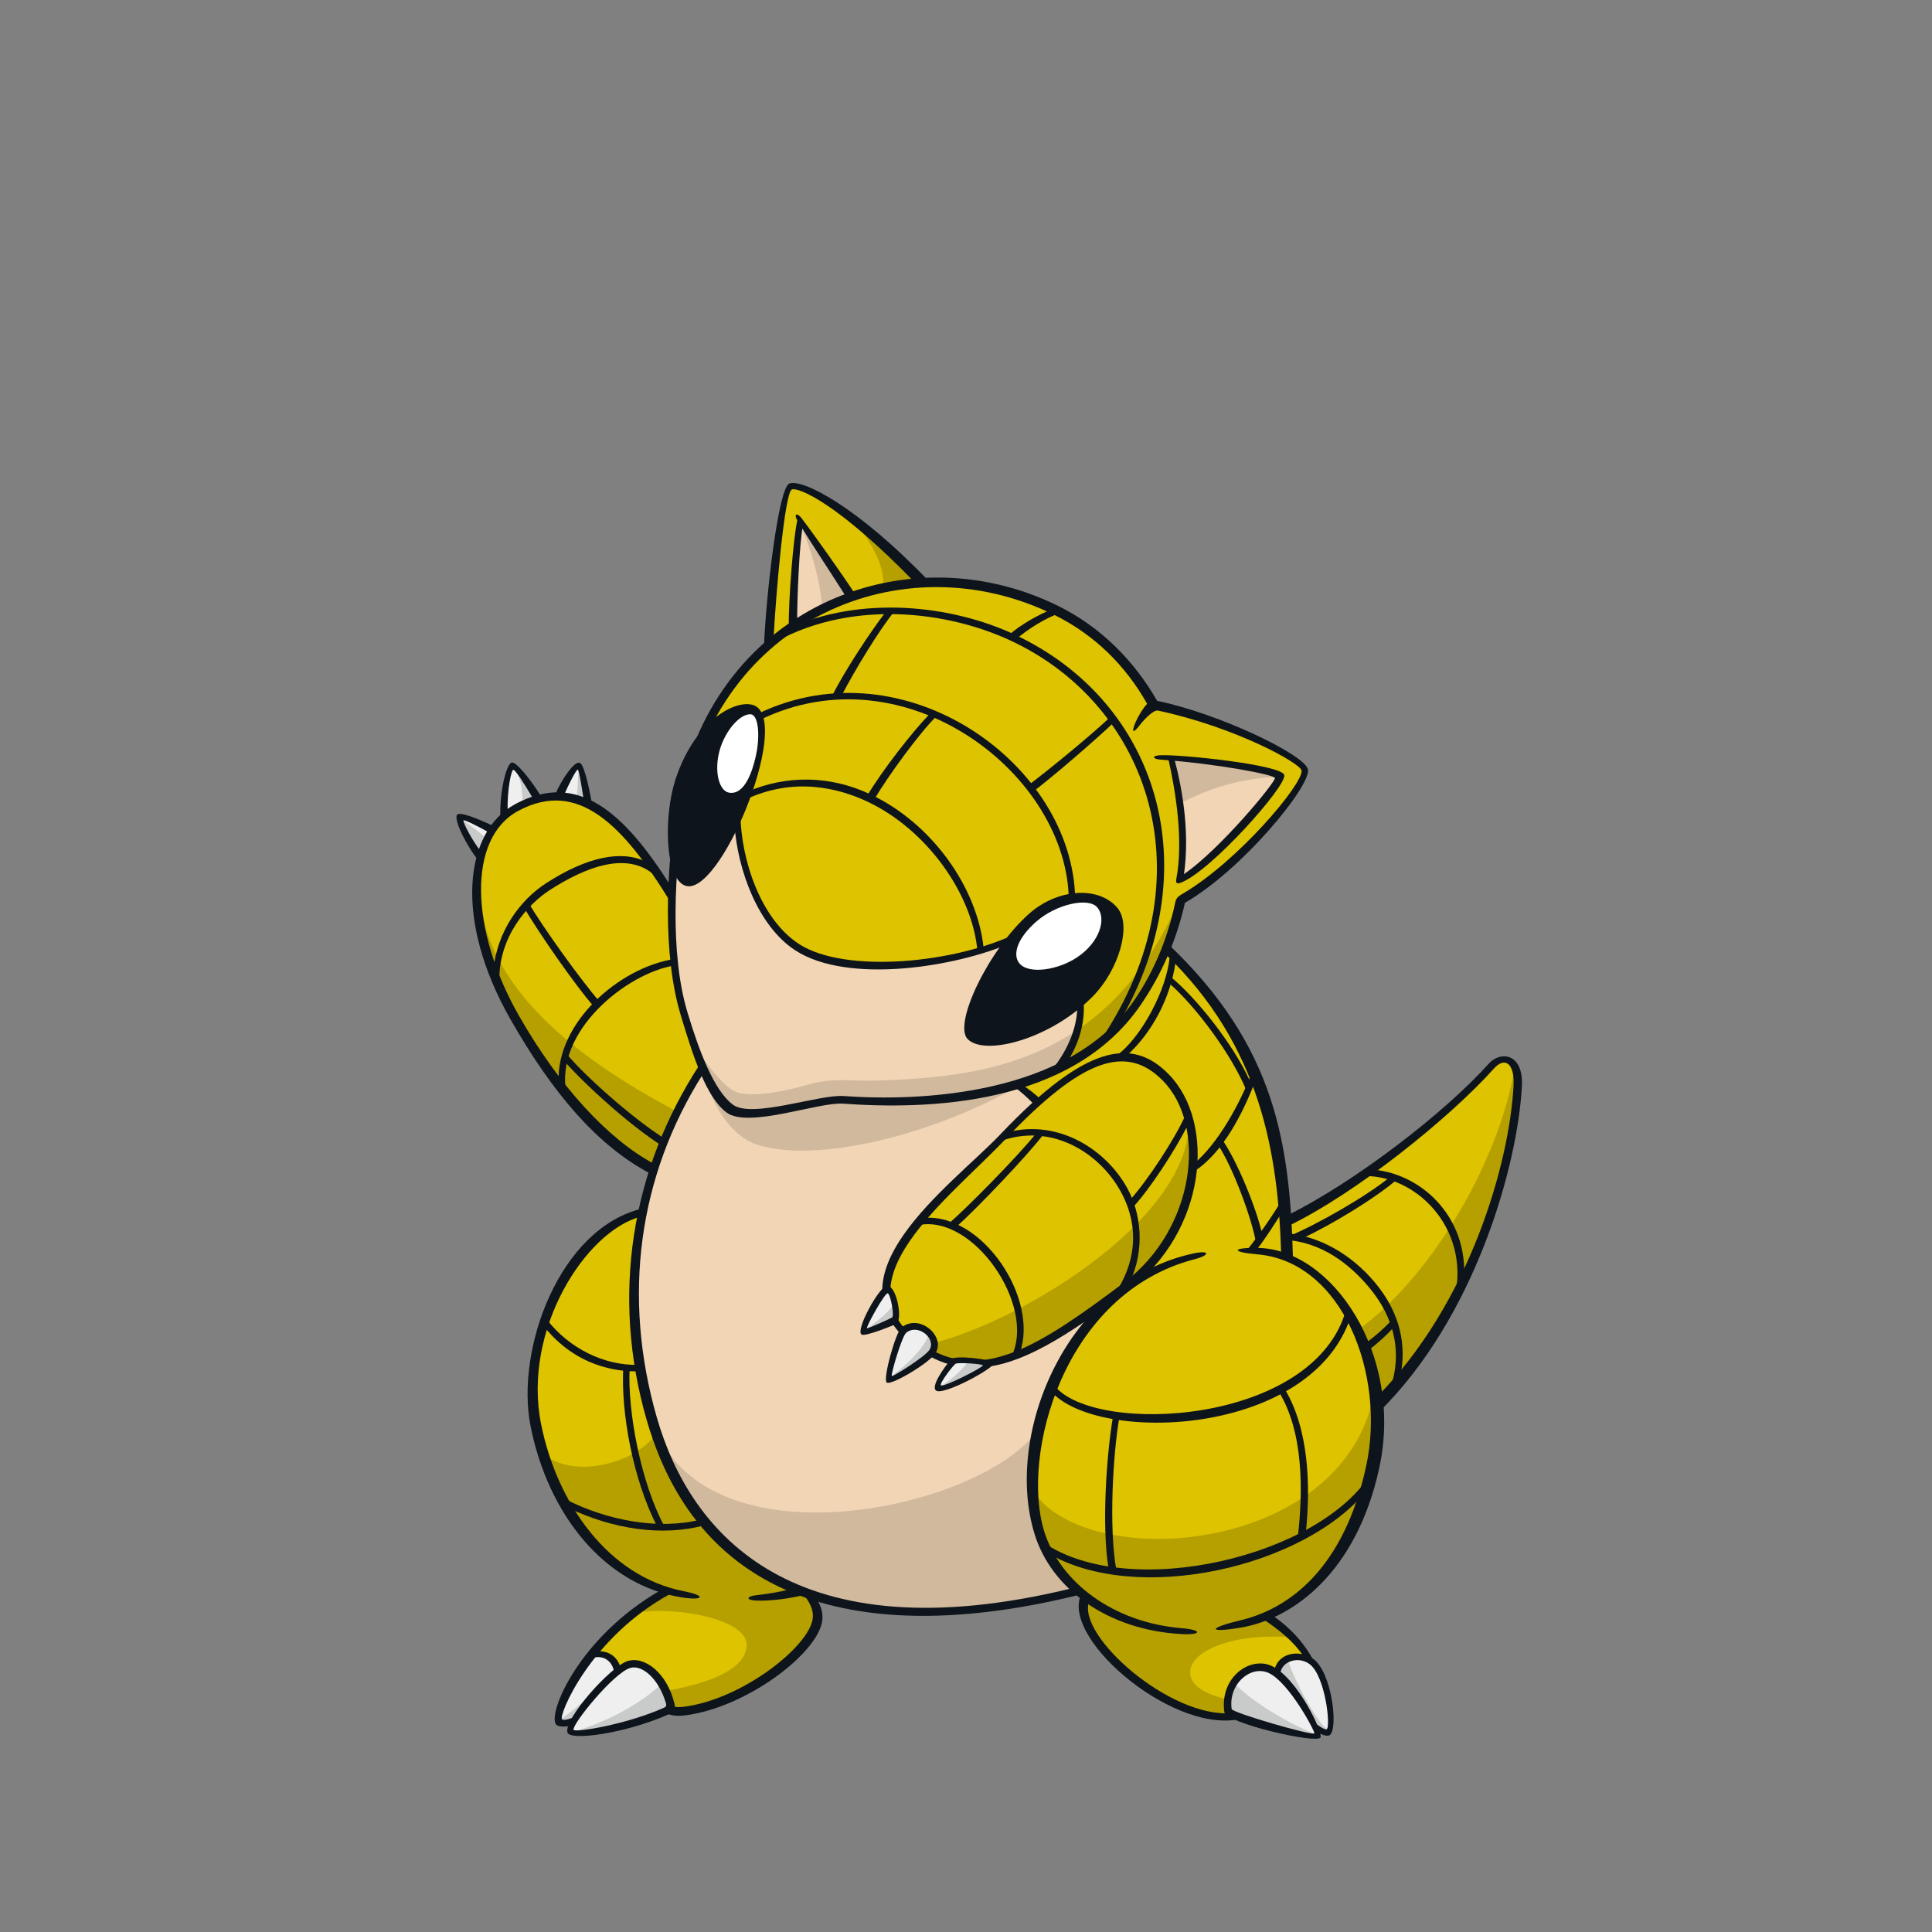 <svg width="800" height="800" viewBox="0 0 800 800" fill="none" xmlns="http://www.w3.org/2000/svg">
<rect x="0" y="0" width="800" height="800" fill="#808080" stroke="none"/>
<g clip-path="url(#clip0_42_60711)">
<path d="M190.221 338.211C190.831 337.398 199.171 341.466 203.834 343.641L198.248 354.172C193.459 348.085 189.61 339.025 190.221 338.211Z" fill="#EFEFEF"/>
<path d="M212.095 317.04C213.409 316.743 219.34 325.818 222.923 331.248L208.528 337.757C208.277 326.491 210.812 317.322 212.079 317.04H212.095Z" fill="#EFEFEF"/>
<path d="M239.462 317.119C241.23 317.76 241.981 325.709 243.546 332.719L231.451 329.605C233.328 324.176 238.054 316.602 239.462 317.119Z" fill="#EFEFEF"/>
<path d="M201.815 347.426L198.247 354.154C194.038 348.819 190.58 341.23 190.205 338.883C193.616 340.792 198.216 344.406 201.815 347.426Z" fill="#C9CACA"/>
<path d="M212.095 317.041C212.033 316.947 212.361 317.072 212.518 317.182C215.851 320.577 219.621 324.692 222.923 331.264L216.492 333.58C216.242 322.314 214.145 319.795 212.095 317.056V317.041Z" fill="#C9CACA"/>
<path d="M239.431 317.119C239.431 317.119 239.446 317.119 239.462 317.119C241.23 317.761 241.981 325.709 243.546 332.719L238.664 331.468C239.133 327.431 239.478 321.985 239.446 317.119H239.431Z" fill="#C9CACA"/>
<path d="M526.195 508.781C555.017 496.748 598.484 462.841 617.636 441.451C622.816 435.677 629.028 438.822 628.449 449.681C626.681 482.822 608.577 547.288 565.704 586.234L526.195 508.781Z" fill="#DDC300"/>
<path d="M627.213 441.748C628.136 443.594 628.637 446.254 628.465 449.697C626.696 482.837 608.593 547.303 565.72 586.249L551.215 557.803C589.284 537.54 621.157 480.991 627.228 441.748H627.213Z" fill="#B5A000"/>
<path d="M221.734 589.237C215.1 556.018 235.738 507.872 268.19 501.488L351.01 658.366L333.266 658.836C336.881 662.747 338.868 666.847 338.274 670.868C336.427 683.464 308.168 705.229 283.086 708.421C279.425 708.891 274.027 707.967 272.165 707.216L241.856 688.956C249.21 678.754 260.507 667.301 276.295 658.616C252.434 651.528 229.73 629.388 221.718 589.237H221.734Z" fill="#DDC300"/>
<path d="M479.833 389.971C526.758 432.844 532.422 477.892 533.22 528.854L453.811 656.785C369.051 679.739 293.319 669.444 269.692 587.421C255.344 537.617 261.336 483.759 294.461 436.427L479.801 389.986L479.833 389.971Z" fill="#DDC300"/>
<path d="M483.197 375.482C507.528 365.64 540.982 325.928 540.293 318.98C539.824 314.255 514.382 301.237 481.695 292.333C479.176 291.645 474.81 294.336 470.617 300.626C481.789 311.877 489.628 350.243 483.197 375.498V375.482Z" fill="#DDC300"/>
<path d="M437.006 252.778C374.793 222.345 295.431 253.639 281.771 334.769C277.359 360.993 276.013 395.808 283.274 419.748C288.296 436.334 293.945 452.905 302.066 459.038C310.828 465.657 337.96 454.594 349.257 455.408C393.883 458.616 445.988 451.559 470.976 415.258C506.229 364.029 496.387 281.804 437.022 252.763L437.006 252.778Z" fill="#DDC300"/>
<path d="M484.871 313.832C499.861 314.693 529.778 319.121 530.31 321.264C530.905 323.658 501.567 359.506 488.376 364.294C492.069 350.368 487.891 326.365 484.855 313.832H484.871Z" fill="#F2D5B5"/>
<path d="M530.31 321.28C530.31 321.28 530.31 321.452 530.279 321.562C512.895 322.203 499.595 326.897 488.642 332.765C487.703 326.741 485.888 318.088 484.855 313.848C499.845 314.708 529.763 319.136 530.295 321.28H530.31Z" fill="#D1B99E"/>
<path d="M302.05 459.053C296.167 454.609 291.598 444.689 287.592 433.251C294.008 442.451 300.72 451.527 306.322 452.653C312.815 453.952 322.97 452.481 335.144 448.976C344.892 446.16 352.637 447.724 362.01 447.458C407.199 446.175 458.646 440.089 488.11 373.166C488.282 373.229 488.47 373.307 488.642 373.369C485.481 388.375 479.567 402.77 470.945 415.288C445.957 451.589 393.852 458.63 349.226 455.438C337.929 454.625 310.797 465.687 302.035 459.069L302.05 459.053Z" fill="#B5A000"/>
<path d="M386.545 246.049C353.17 210.311 331.53 199.89 327.352 201.454C323.174 203.019 317.447 263.526 318.23 274.73L386.56 246.049H386.545Z" fill="#DDC300"/>
<path d="M381.663 240.917L365.781 243.358C366.407 233.657 360.414 223.533 351.933 214.051C360.117 220.247 370.115 229.009 381.663 240.932V240.917Z" fill="#B5A000"/>
<path d="M331.467 215.615C335.379 221.483 348.334 240.338 352.747 247.175C344.125 250.133 335.879 254.217 328.244 259.365C328.165 248.599 329.714 223.314 331.467 215.615Z" fill="#F2D5B5"/>
<path d="M274.089 486.092C247.927 473.95 227.539 446.552 213.065 421.156C193.24 386.357 190.846 346.692 214.035 334.315C240.448 320.233 260.194 340.574 281.709 376.75L339.634 416.102L274.089 486.092Z" fill="#DDC300"/>
<path d="M198.388 363.184C196.698 414.569 254.592 447.365 290.581 465.625L274.089 486.092C247.927 473.949 227.539 446.551 213.065 421.156C197.23 393.367 195.259 372.415 198.388 363.184Z" fill="#B5A000"/>
<path d="M268.19 501.488C235.738 507.872 215.1 556.018 221.734 589.237C230.465 632.987 256.643 655.362 282.758 660.166L351.01 658.366" fill="#DDC300"/>
<path d="M224.816 601.912C236.536 612.145 261.9 607.029 271.914 593.604C281.083 626.635 309.342 651.138 334.221 659.932C337.225 663.515 338.821 667.239 338.289 670.869C336.443 683.465 308.184 705.23 283.102 708.422C279.44 708.891 274.042 707.968 272.18 707.217L263.449 701.96C294.117 698.345 308.92 691.116 309.17 681.243C309.483 669.523 274.684 664.36 261.227 668.397C264.873 665.705 272.008 660.98 276.311 658.617C252.934 651.67 231.2 626.635 224.801 601.912H224.816Z" fill="#B5A000"/>
<path d="M494.4 520.234L520.562 518.074C555.345 520.234 577.173 566.549 568.317 607.497C560.54 643.486 542.703 661.183 524.083 669.163C536.991 677.737 544.408 687.376 546.771 699.487L517.182 709.204C492.1 720.376 441.826 679.208 449.415 661.323C440.183 654.313 433.721 645.301 430.622 635.396C418.997 598.093 440.73 532.626 494.4 520.234Z" fill="#DDC300"/>
<path d="M568.927 577.361C570.508 586.045 570.508 596.858 568.317 607.498C560.885 643.564 542.703 661.183 524.083 669.163C528.339 671.995 531.985 674.937 535.067 678.05C511.643 675.875 492.116 683.449 492.82 692.978C493.211 698.313 499.924 703.242 517.527 705.136L517.167 709.204C492.084 720.376 441.81 679.208 449.399 661.324C440.167 654.314 433.705 645.301 430.607 635.396C429.277 631.109 427.556 621.189 427.102 616.291C447.881 651.622 555.737 644.519 568.912 577.361H568.927Z" fill="#B5A000"/>
<path d="M244.438 685.575C249.805 683.526 254.905 686.436 255.719 691.975C249.288 696.92 240.682 706.856 237.412 712.833C234.376 713.568 232.014 713.897 231.404 713.067C229.886 710.986 233.86 698.954 244.422 685.56L244.438 685.575Z" fill="#EFEFEF"/>
<path d="M277.828 707.624C259.772 716.23 236.817 719.234 236.145 717.012C234.877 712.834 253.043 691.507 260.445 689.207C268.378 686.735 276.373 698.486 277.828 707.624Z" fill="#EFEFEF"/>
<path d="M545.644 718.796C546.74 717.012 534.504 695.403 526.054 691.319C517.605 687.235 506.793 696.436 508.436 708.515C508.858 711.613 544.518 720.642 545.644 718.796Z" fill="#EFEFEF"/>
<path d="M528.808 693.134C529.168 686.89 537.007 683.651 542.969 687.939C550.135 693.087 552.967 715.697 549.869 717.387C549.212 717.747 547.131 716.651 544.627 715.165C541.983 709.297 534.942 698.094 528.808 693.134Z" fill="#EFEFEF"/>
<path d="M290.863 441.811C294.07 449.478 297.716 455.768 302.05 459.054C310.813 465.672 337.945 454.61 349.242 455.424C372.775 457.113 398.374 455.94 420.984 449.149C423.941 451.136 427.337 453.984 429.793 456.566C425.271 460.587 420.499 465.266 415.398 470.633C392.068 495.198 343.03 530.326 380.708 557.349C405.603 575.202 431.655 559.101 465.109 534.128C433.158 558.647 421.407 605.839 430.607 635.396C433.33 644.128 438.681 652.17 446.223 658.758C364.576 679.052 292.615 666.988 269.708 587.422C255.907 539.495 260.93 487.829 290.847 441.826L290.863 441.811Z" fill="#F2D5B5"/>
<path d="M313.535 474.012C304.382 471.086 294.728 459.93 290.863 441.811C294.07 449.478 297.716 455.768 302.05 459.054C310.813 465.672 337.945 454.61 349.242 455.424C372.775 457.113 398.374 455.94 420.984 449.149C421.203 449.29 421.438 449.478 421.657 449.634C386.357 470.054 337.992 481.836 313.535 474.012Z" fill="#D1B99E"/>
<path d="M330.027 392.208C350.963 405.743 399.266 399.437 423.722 386.544L446.802 410.609C448.992 420.67 445.659 432.734 437.852 442.702C411.768 455.157 378.862 457.551 349.242 455.438C337.945 454.625 310.813 465.687 302.05 459.068C293.93 452.935 288.281 436.365 283.258 419.779C276.217 396.543 277.281 363.074 281.396 337.146L305.18 334.533C304.616 356.032 313.973 381.866 330.027 392.24V392.208Z" fill="#F2D5B5"/>
<path d="M302.05 459.054C296.167 454.61 291.598 444.69 287.592 433.252C294.008 442.452 300.72 451.528 306.322 452.654C312.815 453.953 322.97 452.482 335.144 448.977C344.892 446.161 352.637 447.725 362.01 447.459C389.862 446.661 420.108 444.048 446.097 426.477C444.58 432.063 441.779 437.664 437.82 442.703C411.736 455.158 378.831 457.552 349.211 455.439C337.913 454.626 310.781 465.688 302.019 459.069L302.05 459.054Z" fill="#D1B99E"/>
<path d="M331.232 216.757C331.31 216.351 331.388 215.959 331.467 215.615C335.378 221.483 348.334 240.338 352.747 247.175C349.68 248.224 343.437 250.555 340.479 251.885C339.916 240.932 335.363 225.911 331.232 216.757Z" fill="#D1B99E"/>
<path d="M380.708 557.348C416.54 551.23 494.275 505.916 492.366 462.902C498.546 494.916 487.421 516.165 458.897 538.728C428.385 560.994 404.038 574.075 380.708 557.348Z" fill="#B5A000"/>
<path d="M271.272 591.037C293.585 649.057 406.197 625.351 430.059 591.882C426.007 607.654 428.103 627.354 430.607 635.381C433.329 644.112 438.681 652.155 446.223 658.742C424.63 664.109 403.725 667.207 384.229 667.411C323.268 668.021 287.045 640.482 271.272 591.037Z" fill="#D1B99E"/>
<path d="M236.473 717.34C250.822 713.428 266.641 704.806 274.308 696.779C275.434 699.048 277.218 703.774 277.828 707.623C260.789 715.744 239.399 718.873 236.473 717.34Z" fill="#C9CACA"/>
<path d="M237.412 712.834C234.377 713.57 231.81 713.226 231.216 712.412C233.751 711.317 248.85 699.425 255.344 690.443C255.5 690.928 255.625 691.429 255.704 691.961C249.273 696.906 240.667 706.842 237.396 712.819L237.412 712.834Z" fill="#C9CACA"/>
<path d="M508.435 708.499C507.825 704.039 508.92 699.987 510.97 696.842C517.433 703.914 533.173 713.678 545.018 718.184C541.028 719.749 508.858 711.613 508.435 708.515V708.499Z" fill="#C9CACA"/>
<path d="M533.127 686.891C535.396 694.839 546.395 715.603 550.511 716.526C550.339 716.949 550.119 717.246 549.853 717.387C549.196 717.747 547.115 716.651 544.612 715.165C541.967 709.297 534.926 698.094 528.792 693.134C528.949 690.27 530.701 688.049 533.127 686.891Z" fill="#C9CACA"/>
<path d="M462.699 375.951C455.016 366.766 437.93 367.861 426.085 378.392C409.264 393.35 394.618 424.034 400.674 430.246C407.746 437.507 435.301 430.246 452.716 412.362C463.153 401.659 468.786 383.227 462.699 375.935V375.951Z" fill="#0E141B"/>
<path d="M312.878 292.396C306.494 288.766 288.297 296.73 279.753 322.579C274.809 337.538 275.169 363.481 283.665 366.704C297.841 372.102 327.32 300.595 312.894 292.396H312.878Z" fill="#0E141B"/>
<path d="M310.797 295.761C305.946 295.573 299.234 303.835 297.497 312.738C295.964 320.64 298.045 327.431 301.753 328.197C307.292 329.324 311 322.142 313.035 312.754C314.865 304.32 313.958 295.886 310.813 295.761H310.797Z" fill="white"/>
<path d="M330.841 390.879C315.053 380.677 306.76 356.064 306.588 336.85L304.084 341.012C305.336 360.258 313.942 383.587 329.386 393.57C351.073 407.59 395.604 400.533 419.028 390.316L421.579 386.185C396.136 398.828 350.15 403.381 330.825 390.895L330.841 390.879Z" fill="#0E141B"/>
<path d="M467.769 497.06C475.357 488.563 486.295 471.931 490.926 461.666L491.975 465.609C486.436 476.625 476.062 492.475 468.942 500.111L467.769 497.06Z" fill="#0E141B"/>
<path d="M432.344 469.365L429.073 469.256C421.078 479.27 399.735 500.785 393.022 506.496L396.136 507.889C404.68 500.237 425.615 478.331 432.344 469.365Z" fill="#0E141B"/>
<path d="M413.52 472.823L417.729 468.708C438.43 463.591 457.973 475.921 466.845 492.116C472.463 502.364 474.246 517.276 467.815 530.983L461.697 535.599C469.396 524.333 472.713 509.155 464.06 493.383C455.016 476.875 434.675 464.592 413.52 472.807V472.823Z" fill="#0E141B"/>
<path d="M382.899 504.288C406.949 502.645 430.153 537.601 422.345 560.055L418.966 561.369C428.917 540.417 403.005 502.755 380.458 507.277L382.899 504.273V504.288Z" fill="#0E141B"/>
<path d="M278.798 397.186L279.002 399.846C259.678 403.006 229.432 426.868 234.548 452.764L231.325 448.399C230.089 423.269 256.72 400.706 278.783 397.186H278.798Z" fill="#0E141B"/>
<path d="M248.224 414.71C240.307 405.603 224.206 383.087 218.98 373.996L217.133 376.093C222.985 386.013 237.913 407.684 245.799 416.681L248.224 414.71Z" fill="#0E141B"/>
<path d="M234.58 436.365L233.641 439.354C242.106 449.008 260.492 465.782 274.183 474.513L275.262 471.556C261.196 462.512 242.231 445.519 234.58 436.365Z" fill="#0E141B"/>
<path d="M189.251 337.413C187.748 339.416 193.35 350.557 198.06 356.205L199.03 352.466C195.196 347.615 191.551 340.183 191.895 339.729C192.239 339.275 198.498 342.42 202.472 344.705L204.366 342.045C196.808 338.508 190.283 336.036 189.251 337.397V337.413Z" fill="#0E141B"/>
<path d="M224.19 329.965C219.293 322.016 213.566 315.366 211.907 315.742C209.779 316.211 206.806 327.321 207.182 338.759L210.186 336.239C209.998 326.444 211.735 318.934 212.517 318.762C213.3 318.59 216.742 323.925 220.904 330.951L224.206 329.965H224.19Z" fill="#0E141B"/>
<path d="M240.009 315.867C237.819 315.069 232.608 322.642 229.839 329.089L233.547 329.339C235.175 325.239 238.679 318.527 239.243 318.683C239.79 318.824 240.854 325.943 241.825 331.858L245.173 332.969C243.859 325.99 241.918 316.54 240.025 315.851L240.009 315.867Z" fill="#0E141B"/>
<path d="M443.062 657.865C328.932 685.451 286.012 635.694 271.977 586.953C257.644 537.179 264.091 487.171 291.317 444.361L289.893 440.574C261.165 484.464 252.981 536.632 267.752 587.923C294.086 679.349 382.398 676.313 446.379 660.51L443.062 657.85V657.865Z" fill="#0E141B"/>
<path d="M283.102 658.866C251.87 652.795 230.621 622.581 224.034 589.597C216.273 550.714 242.435 509.843 265.217 503.819L266.109 500.393C231.639 508.466 213.363 558.788 219.7 590.582C226.96 626.993 250.259 656.566 282.617 661.495C291.238 662.809 292.756 660.76 283.102 658.882V658.866Z" fill="#0E141B"/>
<path d="M313.05 660.556C308.841 661.041 308.951 662.606 313.16 662.763C319.184 662.982 327.054 661.918 333 660.431L327.43 658.021C322.047 659.383 317.823 660.009 313.05 660.556Z" fill="#0E141B"/>
<path d="M337.961 661.731L332.5 660.072C335.191 663.123 337.053 666.675 336.505 670.415C334.847 681.744 307.824 703.43 283.368 706.716C281.85 706.92 279.221 707.092 277.798 706.216L276.311 709.627C278.658 710.612 281.412 710.597 283.618 710.315C309.217 707.061 338.493 684.654 340.464 671.229C340.918 668.193 340.042 664.985 337.961 661.731Z" fill="#0E141B"/>
<path d="M230.215 714.024C230.84 714.869 233.078 715.26 236.192 714.618L238.195 710.816C235.832 711.849 233.5 712.506 232.734 711.943C231.091 710.738 244.109 678.145 277.782 659.853L273.416 658.555C239.838 677.91 226.757 709.298 230.215 714.039V714.024Z" fill="#0E141B"/>
<path d="M234.971 717.403C233.297 711.895 252.856 690.005 259.866 687.814C267.048 685.577 276.28 692.947 279.237 705.339C279.816 707.78 279.597 708.672 276.64 709.971C258.896 717.826 236.035 720.924 234.971 717.403ZM237.506 716.276C238.038 717.513 259.052 714.195 274.903 707.154C275.857 706.732 276.029 706.247 275.763 705.308C272.743 694.981 265.796 689.16 260.914 690.678C253.842 692.884 236.661 714.274 237.506 716.261V716.276Z" fill="#0E141B"/>
<path d="M247.144 683.777L244.406 686.782C250.477 684.622 253.888 688.597 254.311 692.587L256.987 690.631C255.766 686.062 252.058 683.402 247.144 683.777Z" fill="#0E141B"/>
<path d="M290.002 629.262L291.973 631.516C274.104 636.444 253.403 633.049 235.346 624.381L233.406 620.422C251.619 629.935 273.181 633.472 289.986 629.262H290.002Z" fill="#0E141B"/>
<path d="M264.482 565.157L264.92 567.817C255.078 568.161 238.539 565.642 225.489 549.557L226.616 546.631C235.55 558.069 249.899 565.548 264.497 565.157H264.482Z" fill="#0E141B"/>
<path d="M260.726 566.596L258.082 566.236C257.049 584.997 262.134 612.63 272.039 631.954L275.153 632.095C265.373 614.038 259.787 584.277 260.726 566.596Z" fill="#0E141B"/>
<path d="M513.552 670.962C534.206 666.064 556.613 649.087 565.72 606.981C573.903 569.13 555.862 522.33 520.578 519.388C509.765 518.496 509.938 516.587 520.75 516.728C551.528 517.166 581.304 560.79 571.133 607.794C561.745 651.184 535.348 670.273 513.975 673.919C499.955 676.313 500.111 674.154 513.552 670.962Z" fill="#0E141B"/>
<path d="M489.127 676.627C458.458 674.921 435.426 657.788 428.432 635.35C415.46 593.744 441.857 530.201 494.306 518.998C500.909 517.59 501.269 519.702 494.728 521.392C440.073 535.537 422.642 602.835 432.39 634.114C438.962 655.175 460.868 671.823 489.33 674.202C497.999 674.921 497.654 677.112 489.127 676.627Z" fill="#0E141B"/>
<path d="M436.553 573.668C452.842 594.651 544.721 590.223 557.521 541.826L559.414 544.877C543.391 594.854 455.157 598.031 435.395 576.359L436.553 573.668Z" fill="#0E141B"/>
<path d="M567.879 609.828L566.252 616.744C540.606 648.977 470.538 664.968 433.689 643L432.031 638.713C467.956 663.31 546.787 644.424 567.879 609.828Z" fill="#0E141B"/>
<path d="M531.781 574.857L529.434 576.125C539.777 592.852 539.636 617.261 537.367 636.71L540.669 635.114C542.75 615.602 542.093 591.694 531.797 574.873L531.781 574.857Z" fill="#0E141B"/>
<path d="M463.513 586.907L460.868 586.594C458.318 601.318 456.049 631.329 459.022 649.526L462.261 650.168C459.038 632.377 460.915 601.646 463.497 586.891L463.513 586.907Z" fill="#0E141B"/>
<path d="M567.441 484.262C587.516 485.263 608.295 503.273 606.167 530.405L602.475 536.867C608.718 507.936 585.607 485.826 563.654 487.016L567.441 484.262Z" fill="#0E141B"/>
<path d="M575.264 487.609C565.657 495.417 545.848 506.808 533.69 511.909L539.839 512.504C552.811 506.355 570.038 495.668 578.331 488.517L575.264 487.609Z" fill="#0E141B"/>
<path d="M577.439 549.289L576.454 546.426C573.574 549.649 569.741 553.013 565.782 555.971L566.878 558.912C570.711 556.111 574.466 552.481 577.439 549.305V549.289Z" fill="#0E141B"/>
<path d="M454.296 375.669C450.713 371.523 437.398 374.23 428.886 381.803C420.906 388.891 419.059 395.776 422.392 399.218C426.46 403.427 438.149 401.659 446.019 396.401C455.314 390.205 458.38 380.379 454.296 375.669Z" fill="white"/>
<path d="M326.882 200.202C332.312 198.309 354.671 209.387 384.855 240.885L378.721 241.104C347.505 208.887 330.966 201.752 327.946 202.659C324.832 203.598 321.14 247.989 320.326 264.293L316.336 267.986C317.103 247.394 322.251 201.83 326.882 200.202Z" fill="#0E141B"/>
<path d="M331.999 214.692C337.616 222.077 349.446 238.82 354.218 246.205L350.603 247.535C345.362 239.195 336.083 225.238 330.309 215.803C328.51 212.877 329.934 211.969 332.015 214.692H331.999Z" fill="#0E141B"/>
<path d="M330.324 214.74L332.406 217.823C330.919 226.523 330.137 246.473 330.074 257.128L326.6 259.71C326.491 248.647 328.494 221.797 330.324 214.74Z" fill="#0E141B"/>
<path d="M420.217 262.807C479.222 290.44 501.253 359.068 463.106 424.066L455.861 430.606C500.925 363.199 475.89 292.13 418.699 265.357C389.596 251.729 346.895 248.052 314.85 269.613L325.724 260.491C356.674 246.315 394.024 250.54 420.217 262.791V262.807Z" fill="#0E141B"/>
<path d="M445.221 372.525L442.577 373.604C442.749 320.905 374.982 268.472 314.427 298.217L314.005 295.463C374.622 266.406 444.455 316.336 445.221 372.525Z" fill="#0E141B"/>
<path d="M309.53 327.79C325.771 320.921 343.687 321 360.524 328.964C385.888 340.965 404.883 367.565 407.355 393.086L404.742 393.805C402.63 369.944 383.619 343.516 359.381 332.031C347.349 326.335 328.963 321.547 308.575 331.108L309.53 327.79Z" fill="#0E141B"/>
<path d="M385.246 295.322L387.828 296.496C380.818 303.459 368.237 320.545 361.916 331.154L358.865 329.84C365.108 319.278 377.813 302.958 385.246 295.322Z" fill="#0E141B"/>
<path d="M435.614 252.262L438.806 253.905C433.267 255.782 426.304 260.038 420.937 264.482L417.823 262.87C422.799 258.552 429.856 254.593 435.614 252.262Z" fill="#0E141B"/>
<path d="M459.632 296.965L461.15 299.202C453.045 306.916 435.864 321.687 427.868 327.727L426.257 324.817C434.19 318.824 451.824 304.46 459.632 296.98V296.965Z" fill="#0E141B"/>
<path d="M366.892 253.248L370.24 253.311C364.42 260.274 353.686 277.908 348.538 287.969L344.517 288.266C349.086 278.909 360.258 261.729 366.876 253.248H366.892Z" fill="#0E141B"/>
<path d="M446.066 415.491L448.57 413.332C449.571 422.063 447.349 431.467 441.732 439.963L435.724 442.764C442.436 434.534 446.458 424.473 446.051 415.491H446.066Z" fill="#0E141B"/>
<path d="M482.618 395.088L483.885 391.082C528.213 433.267 534.112 473.37 535.395 521.282L530.513 519.56C529.293 478.283 522.346 433.329 482.618 395.088Z" fill="#0E141B"/>
<path d="M522.737 670.289L526.555 668.662C534.988 674.452 540.387 680.914 544.111 687.955L539.714 685.749C535.927 680.069 530.138 675.14 522.752 670.274L522.737 670.289Z" fill="#0E141B"/>
<path d="M447.459 660.76L450.979 663.154C445.769 677.205 484.589 711.66 510.313 709.36L515.117 711.362C487.797 719.499 439.885 679.536 447.459 660.76Z" fill="#0E141B"/>
<path d="M506.965 708.937C504.978 694.385 517.793 685.591 526.696 689.894C537.383 695.058 547.992 717.511 546.771 719.483C545.113 722.19 507.575 713.459 506.965 708.937ZM525.491 692.82C518.074 689.237 508.545 697.201 510 707.654C510.22 709.218 543.438 718.81 544.236 717.762C544.674 717.167 533.941 696.904 525.491 692.82Z" fill="#0E141B"/>
<path d="M543.735 686.843C551.653 692.523 554.313 716.463 550.495 718.544C549.556 719.06 547.616 718.481 545.785 717.355L544.095 713.302C545.91 714.397 548.273 716.306 549.274 716.072C551.152 715.649 548.867 693.806 542.186 689.018C537.116 685.388 529.934 688.329 530.107 693.79L527.634 691.85C529.199 683.979 538.478 683.088 543.735 686.859V686.843Z" fill="#0E141B"/>
<path d="M484.386 395.447L486.733 398.592C484.699 413.191 476.875 427.837 466.674 436.975L462.026 437.303C472.291 430.231 483.525 409.404 484.386 395.447Z" fill="#0E141B"/>
<path d="M518.403 443.844L519.889 447.333C514.601 461.181 506.308 477.532 494.212 485.215L494.338 481.866C504.195 473.824 513.709 456.643 518.418 443.859L518.403 443.844Z" fill="#0E141B"/>
<path d="M531.108 496.34L531.437 501.003C528.167 506.307 524.114 512.644 520.468 517.338L516.259 517.745C520.891 512.096 527.635 502.458 531.108 496.324V496.34Z" fill="#0E141B"/>
<path d="M483.948 406.996L484.777 404.523C495.339 413.145 510.72 432.407 517.573 447.647L516.165 451.699C510.266 436.976 494.744 416.181 483.948 407.011V406.996Z" fill="#0E141B"/>
<path d="M505.791 471.43C512.269 480.568 520.39 500.643 522.69 511.236L520.046 514.537C518.653 505.587 510.736 483.525 504.148 473.73L505.776 471.43H505.791Z" fill="#0E141B"/>
<path d="M419.591 449.837L422.909 448.867C425.553 450.76 428.604 452.888 430.779 455.157L428.244 457.364C425.694 454.766 422.439 451.668 419.576 449.837H419.591Z" fill="#0E141B"/>
<path d="M379.942 558.429C339.306 529.278 394.134 490.88 414.365 469.569C449.931 432.125 469.052 429.59 483.948 444.846C503.71 465.062 499.611 509.97 467.284 534.176C442.796 552.514 422.345 566.346 403.287 566.346C395.323 566.346 387.609 563.936 379.942 558.429ZM416.399 471.65C392.459 496.857 346.113 530.905 381.475 556.269C406.057 573.904 431.483 556.504 465.281 531.203C495.057 508.906 499.861 466.252 481.585 447.553C466.407 432.031 448.022 438.353 416.384 471.65H416.399Z" fill="#0E141B"/>
<path d="M213.41 332.921C239.008 319.261 258.082 335.722 277.954 367.204L277.735 373.651C257.894 341.339 239.337 322.563 214.661 335.722C193.397 347.066 194.649 385.073 214.771 420.388C231.748 450.196 252.058 471.867 270.756 481.882L269.379 486.012C247.364 474.449 228.822 452.7 211.344 422.031C187.999 381.067 192.036 344.344 213.394 332.953L213.41 332.921Z" fill="#0E141B"/>
<path d="M618.607 442.468C600.128 463.075 561.589 494.088 533.205 507.795L532.892 503.335C560.885 489.566 598.297 460.713 616.416 440.497C621.423 434.911 630.906 436.209 630.186 449.76C628.433 482.54 610.924 545.614 570.727 584.966L570.21 578.348C608.687 539.48 625.022 481.476 626.728 449.572C627.213 440.481 623.238 437.305 618.607 442.468Z" fill="#0E141B"/>
<path d="M533.408 510.721C546.129 512.051 559.085 518.92 569.193 530.905C579.645 543.282 582.962 557.208 579.489 571.478L575.342 576.032C580.819 560.791 577.815 546.005 566.721 532.846C559.273 524.036 547.318 513.772 530.717 513.365L533.408 510.721Z" fill="#0E141B"/>
<path d="M226.13 365.719C243.107 354.75 257.346 351.887 267.517 356.831L272.43 363.779C260.726 351.261 241.746 359.444 227.648 368.551C218.776 374.278 205.977 387.906 206.791 407.34L204.334 401.457C205.836 385.872 215.146 372.807 226.13 365.719Z" fill="#0E141B"/>
<path d="M281.834 420.232C286.888 436.912 292.24 454.171 300.799 460.633C309.78 467.424 338.931 456.252 349.086 457.003C383.947 459.491 443.484 458.036 472.228 416.273C481.272 403.13 487.328 388.656 490.66 373.839C514.335 360.179 542.343 326.021 541.639 318.839C541.044 312.752 504.555 295.384 479.144 290.205C469.74 273.775 455.893 259.568 437.82 250.727C374.262 219.636 293.945 252.339 280.097 334.517C275.888 359.537 274.292 395.291 281.85 420.232H281.834ZM283.462 334.971C296.621 256.814 373.495 223.767 436.287 254.482C453.295 262.807 466.188 275.747 474.998 291.441C473.136 293.428 471.117 296.902 470.147 299.218C468.41 303.348 469.177 303.88 471.9 300.328C474.497 296.949 477.939 293.897 479.473 294.226C511.44 301.064 538.666 316.054 538.963 319.121C539.511 324.707 512.645 356.595 489.878 369.974C487.375 371.445 486.983 372.102 486.608 373.854C483.557 388.359 477.892 402.222 469.599 414.286C442.42 453.78 380.787 456.111 349.32 453.842C339.024 453.107 311.266 463.324 303.412 457.378C295.494 451.386 289.423 434.894 284.713 419.356C277.281 394.853 279.284 359.694 283.446 334.971H283.462Z" fill="#0E141B"/>
<path d="M480.427 312.737C488.861 312.299 530.748 316.696 531.797 320.921C532.908 325.364 501.144 361.071 488.83 365.546C487.171 366.156 486.796 365.499 487.093 363.95C490.207 347.521 486.577 326.585 483.76 314.114L486.295 314.302C489.675 326.929 492.679 344.876 490.269 361.947C505.322 351.605 527.932 324.144 527.916 322.204C527.916 320.764 503.522 316.211 480.631 314.552C477.079 314.302 476.875 312.909 480.427 312.722V312.737Z" fill="#0E141B"/>
<path d="M409.467 565.078C407.355 567.347 390.268 576.578 388.297 574.748C386.889 573.449 392.96 565.766 394.681 563.701C395.854 562.293 410.312 564.155 409.467 565.062V565.078Z" fill="#EFEFEF"/>
<path d="M385.903 559.836C383.384 563.529 368.879 572.229 367.909 571.446C366.939 570.664 371.508 552.873 374.23 550.714C381.162 545.237 389.486 554.563 385.903 559.836Z" fill="#EFEFEF"/>
<path d="M370.381 546.865C371.758 546.427 370.115 533.284 367.252 533.957C365.312 534.41 356.064 550.277 357.472 551.56C358.192 552.217 367.205 547.883 370.381 546.865Z" fill="#EFEFEF"/>
<path d="M367.752 570.806C373.573 566.972 383.885 557.647 384.479 551.998C387.749 555.018 386.983 558.257 385.903 559.837C383.384 563.53 368.378 572.48 367.768 570.806H367.752Z" fill="#C9CACA"/>
<path d="M370.334 539.59C370.898 542.797 371.023 546.537 370.381 546.866C365.844 549.119 357.41 552.233 357.347 550.871C360.915 549.119 367.455 544.253 370.334 539.605V539.59Z" fill="#C9CACA"/>
<path d="M400.94 563.357C405.196 563.702 409.968 564.547 409.467 565.094C407.371 567.363 390.347 576.548 388.312 574.78C393.679 571.557 398.937 567.097 400.924 563.373L400.94 563.357Z" fill="#C9CACA"/>
<path d="M387.499 575.734C385.496 573.857 390.895 566.299 393.774 562.857C395.276 561.057 410.766 562.685 411.377 564.547C411.971 566.362 390.237 578.269 387.499 575.734ZM395.683 564.703C394.634 565.36 388.86 572.902 389.627 573.638C390.597 574.577 407.199 566.19 406.964 565.345C406.808 564.782 396.715 564.046 395.683 564.703Z" fill="#0E141B"/>
<path d="M373.307 549.665C370.913 551.558 365.436 571.101 367.173 572.478C368.879 573.84 384.448 564.624 387.233 560.524C391.943 553.592 380.896 543.672 373.307 549.665ZM384.792 559.038C382.836 561.917 369.771 570.147 369.27 569.771C368.769 569.396 373.416 553.295 375.278 551.824C380.254 547.881 387.906 554.453 384.808 559.022L384.792 559.038Z" fill="#0E141B"/>
<path d="M367.002 532.454C363.794 533.377 354.327 550.401 356.675 552.545C357.973 553.734 370.006 548.727 370.992 548.258C374.168 546.74 371.054 531.296 367.002 532.47V532.454ZM369.458 545.504C368.957 545.895 359.209 550.292 358.99 549.995C358.568 549.431 366.344 535.318 367.565 535.537C368.738 535.756 370.366 544.768 369.458 545.504Z" fill="#0E141B"/>
</g>
<defs>
<clipPath id="clip0_42_60711">
<rect width="441.233" height="520" fill="white" transform="translate(189 200)"/>
</clipPath>
</defs>
</svg>
